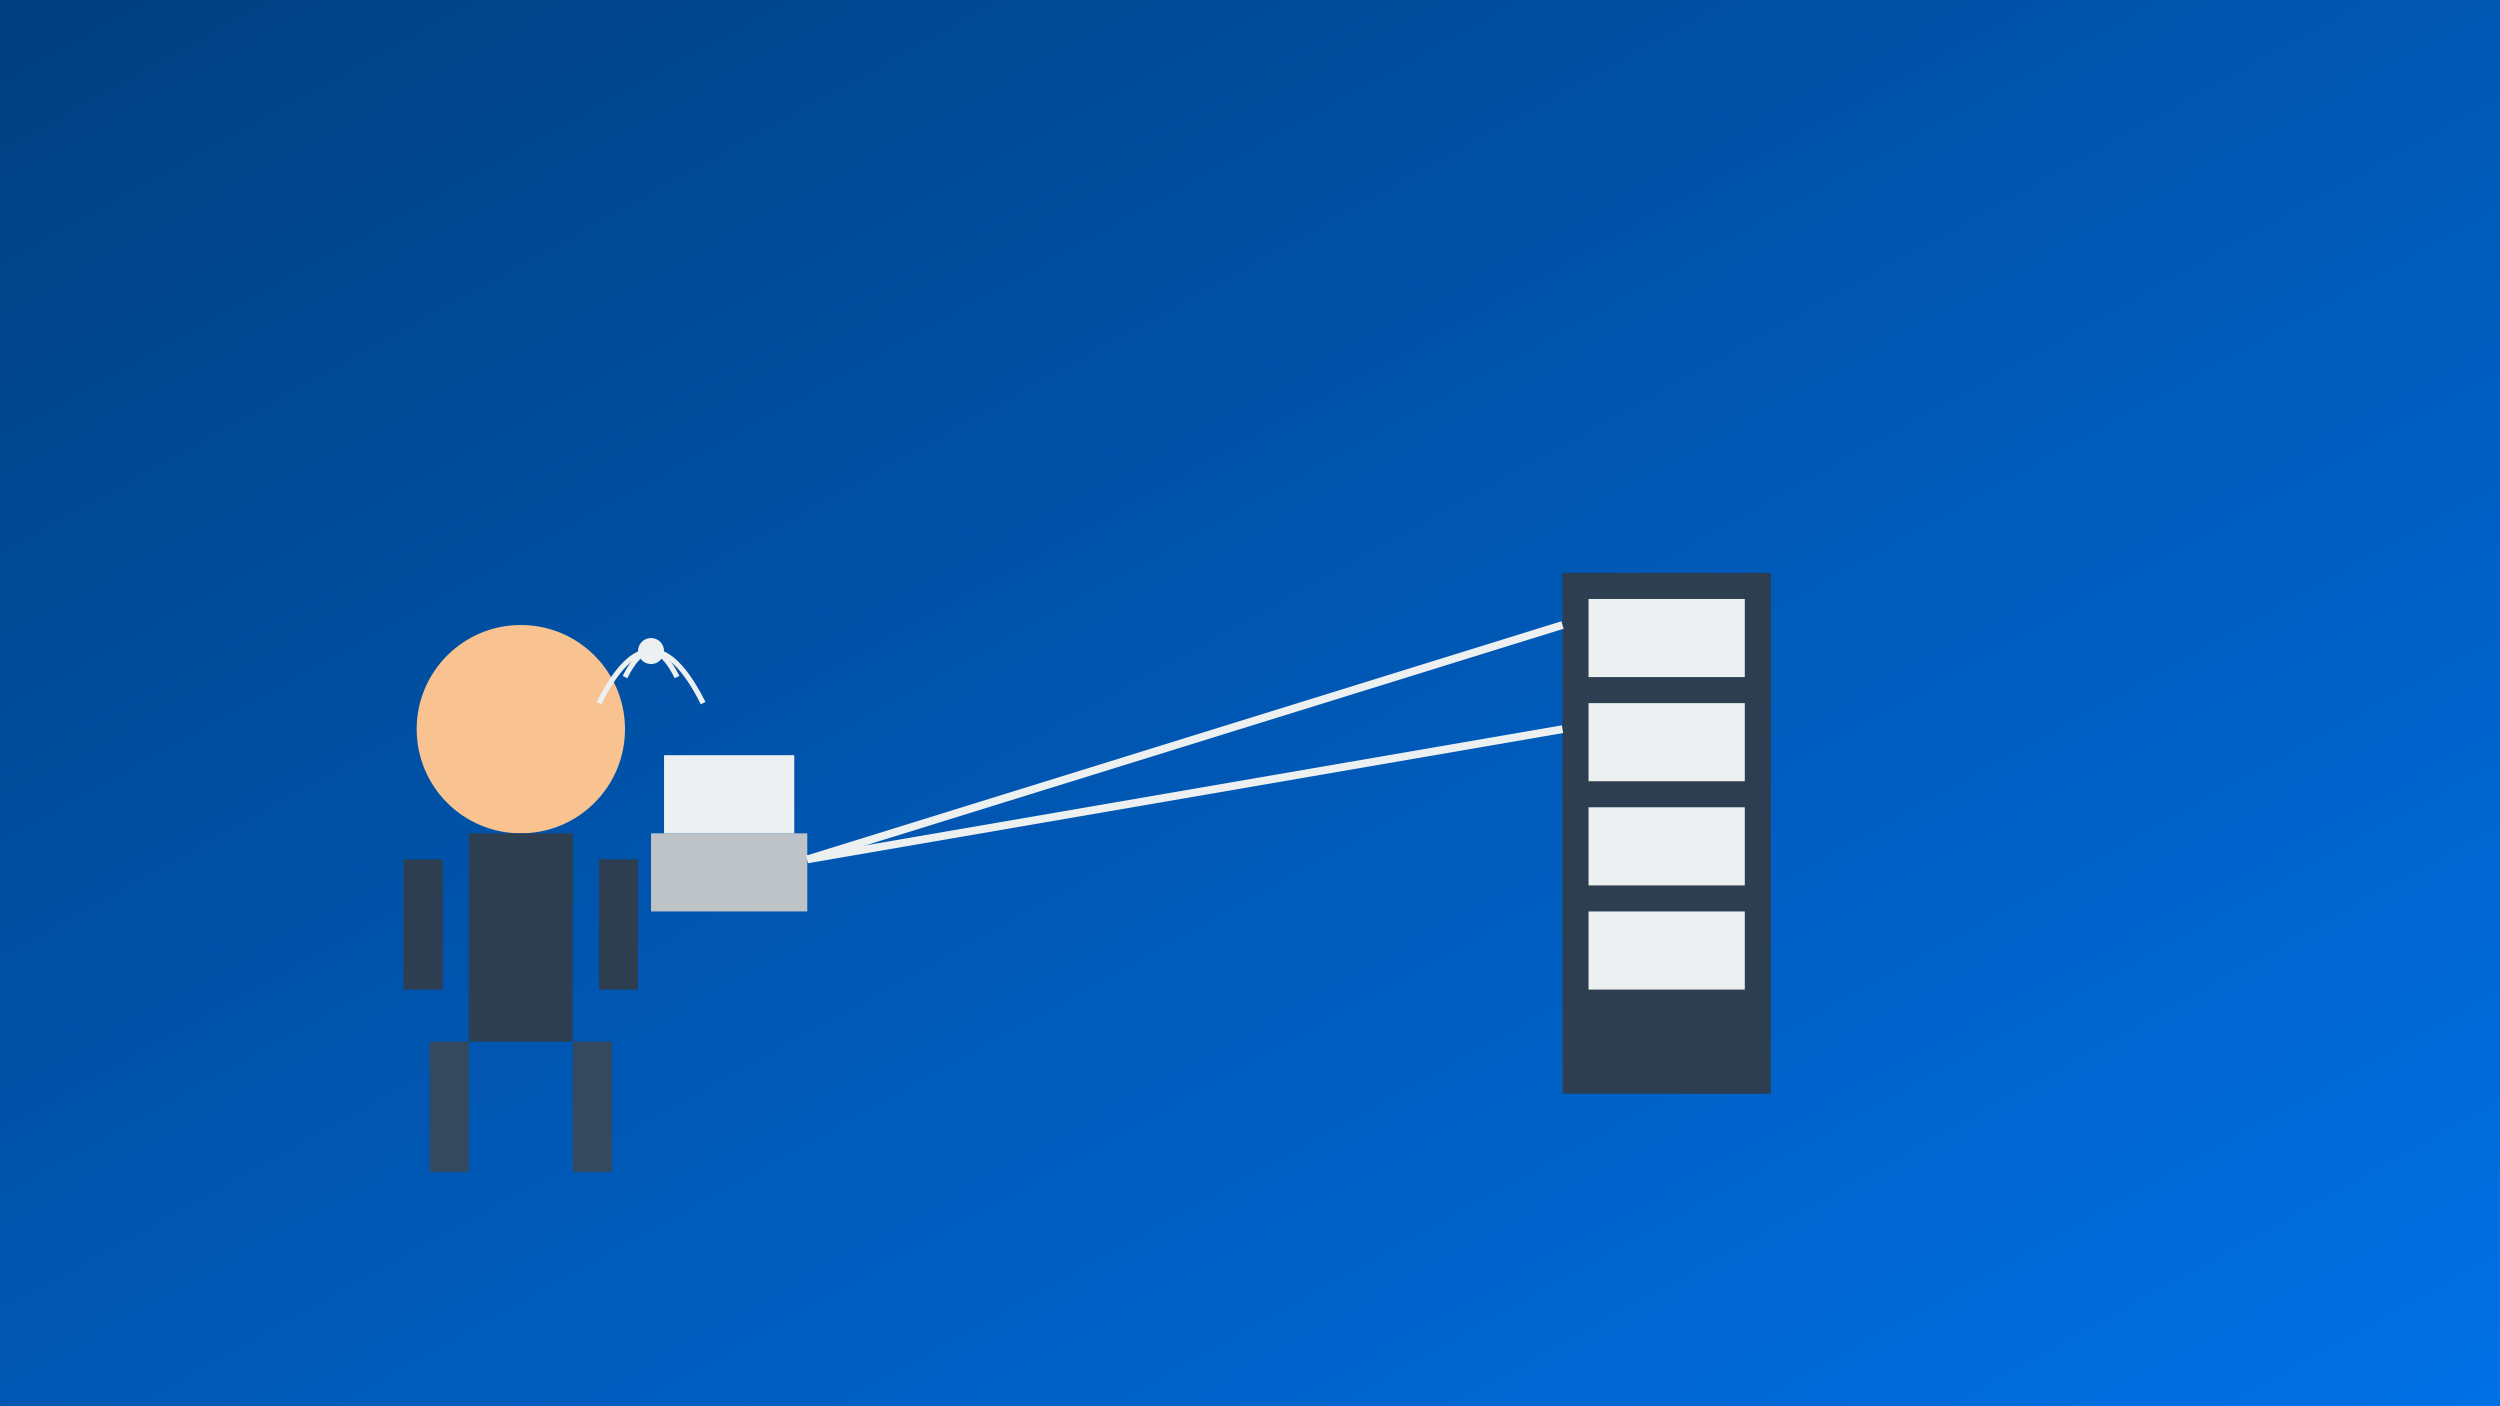 <svg id="visual" viewBox="0 0 960 540" width="960" height="540" xmlns="http://www.w3.org/2000/svg" version="1.1">
  <rect x="0" y="0" width="960" height="540" fill="#808080" stroke="none"/>
  <defs>
    <linearGradient id="gradient" x1="0%" y1="0%" x2="100%" y2="100%">
      <stop offset="0%" stop-color="#003f7f"/>
      <stop offset="50%" stop-color="#0057b3"/>
      <stop offset="100%" stop-color="#0070e5"/>
    </linearGradient>
  </defs>
  <!-- Background -->
  <rect width="960" height="540" fill="url(#gradient)"></rect>
  
  <!-- Network Engineer -->
  <circle cx="200" cy="280" r="40" fill="#f8c291"/> <!-- Head -->
  <rect x="180" y="320" width="40" height="80" fill="#2c3e50"/> <!-- Body -->
  <rect x="165" y="400" width="15" height="50" fill="#34495e"/> <!-- Left Leg -->
  <rect x="220" y="400" width="15" height="50" fill="#34495e"/> <!-- Right Leg -->
  <rect x="155" y="330" width="15" height="50" fill="#2c3e50"/> <!-- Left Arm -->
  <rect x="230" y="330" width="15" height="50" fill="#2c3e50"/> <!-- Right Arm -->
  
  <!-- Laptop -->
  <rect x="250" y="320" width="60" height="30" fill="#bdc3c7"/> <!-- Laptop Base -->
  <rect x="255" y="290" width="50" height="30" fill="#ecf0f1"/> <!-- Laptop Screen -->
  
  <!-- Server Rack -->
  <rect x="600" y="220" width="80" height="200" fill="#2c3e50"/> <!-- Rack Body -->
  <rect x="610" y="230" width="60" height="30" fill="#ecf0f1"/> <!-- Server 1 -->
  <rect x="610" y="270" width="60" height="30" fill="#ecf0f1"/> <!-- Server 2 -->
  <rect x="610" y="310" width="60" height="30" fill="#ecf0f1"/> <!-- Server 3 -->
  <rect x="610" y="350" width="60" height="30" fill="#ecf0f1"/> <!-- Server 4 -->
  
  <!-- Network Cables -->
  <line x1="310" y1="330" x2="600" y2="240" stroke="#ecf0f1" stroke-width="3"/>
  <line x1="310" y1="330" x2="600" y2="280" stroke="#ecf0f1" stroke-width="3"/>
  
  <!-- Wi-Fi Signal -->
  <circle cx="250" cy="250" r="5" fill="#ecf0f1"/>
  <path d="M240 260 Q250 240 260 260" stroke="#ecf0f1" stroke-width="2" fill="none"/>
  <path d="M230 270 Q250 230 270 270" stroke="#ecf0f1" stroke-width="2" fill="none"/>
</svg>

